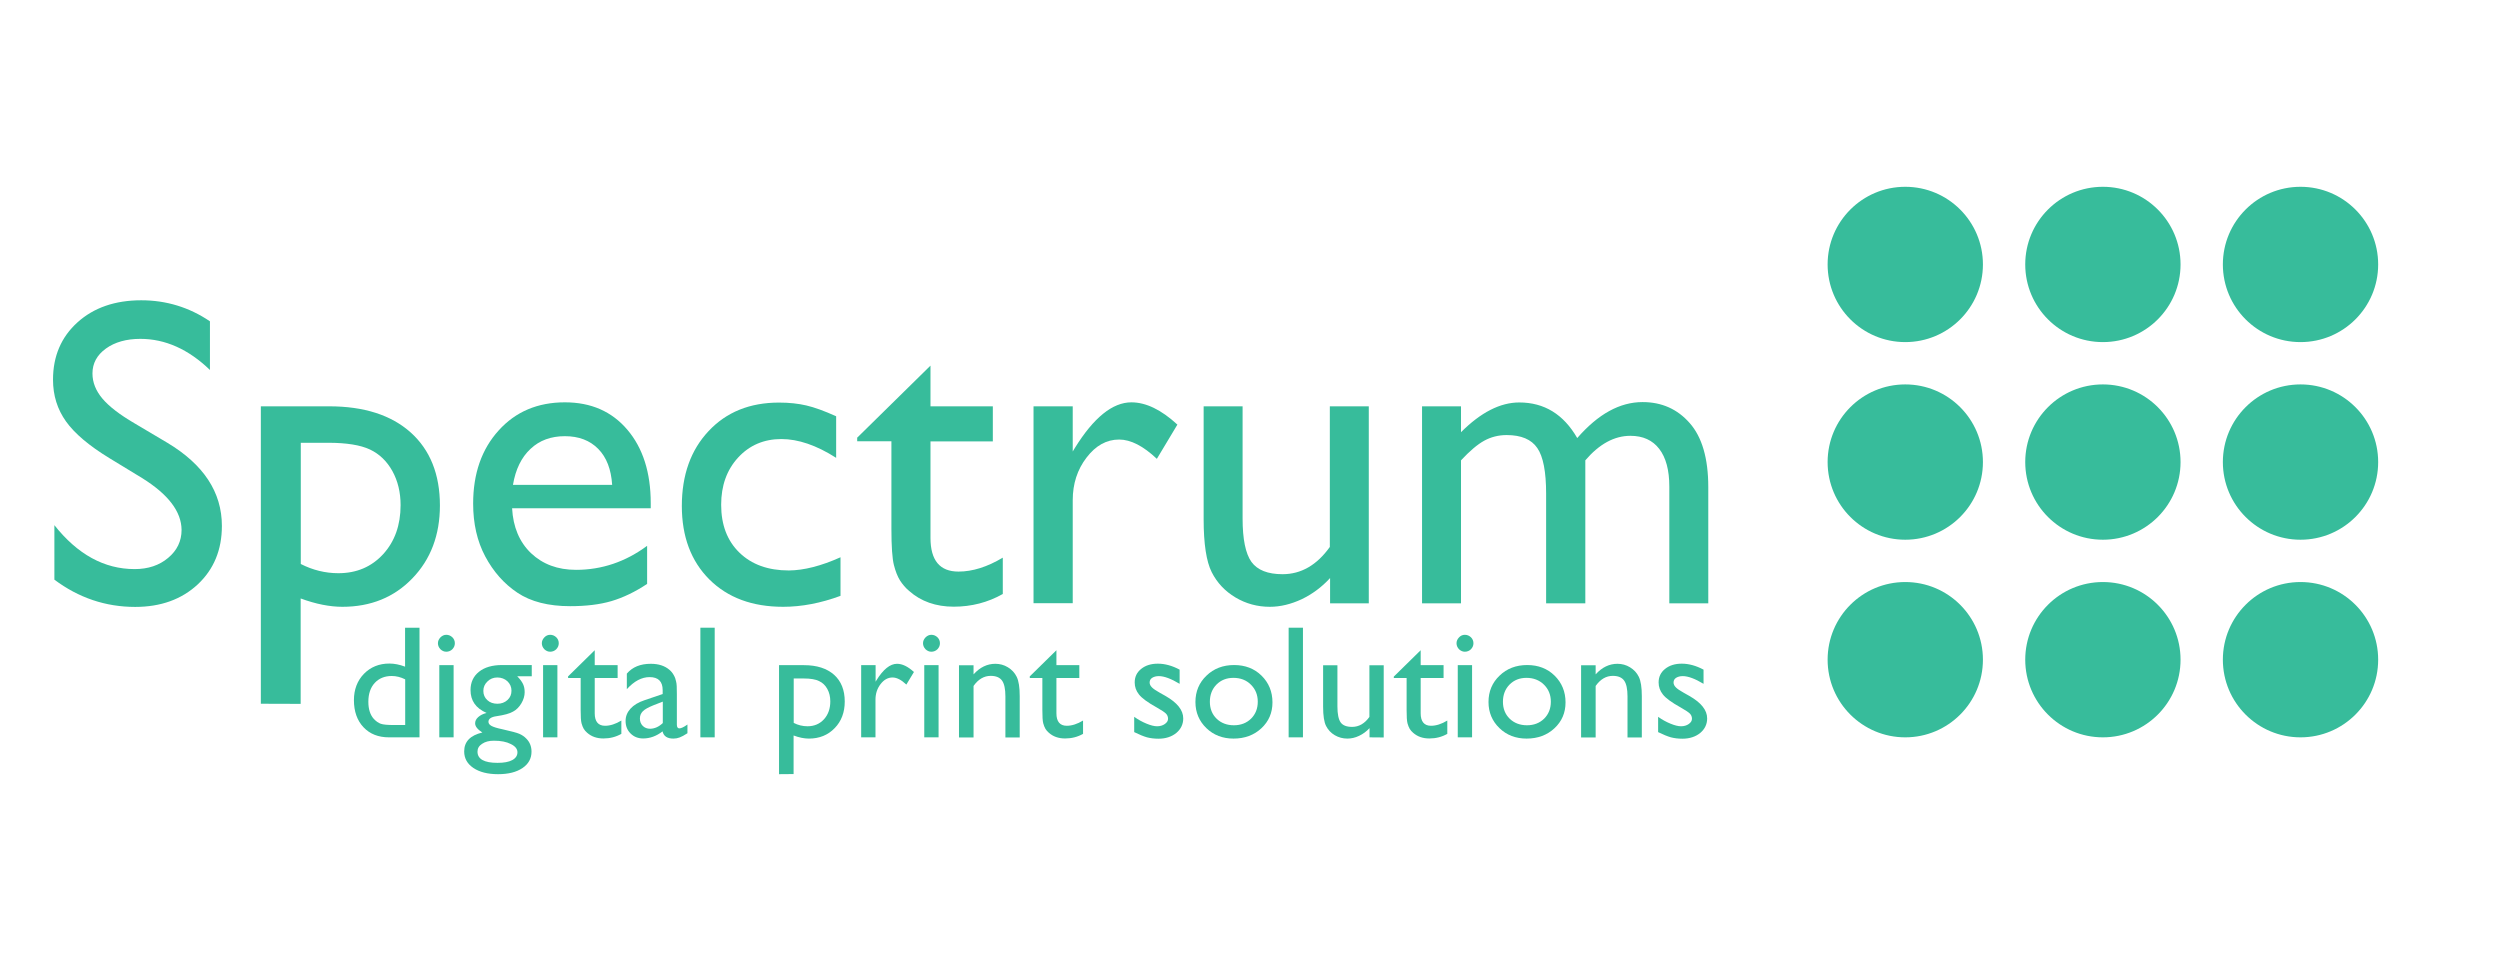 <?xml version="1.0" encoding="utf-8"?>
<!-- Generator: Adobe Illustrator 21.1.0, SVG Export Plug-In . SVG Version: 6.00 Build 0)  -->
<svg version="1.1" id="Layer_1" xmlns="http://www.w3.org/2000/svg" xmlns:xlink="http://www.w3.org/1999/xlink" x="0px" y="0px"
	 viewBox="0 0 2008.9 780" style="enable-background:new 0 0 2008.9 780;" xml:space="preserve">
<style type="text/css">
	.st0{fill:#37BC9B;}
</style>
<path class="st0" d="M114.1,384.1L88,368.2c-16.4-10-28.1-19.9-35-29.6s-10.4-20.8-10.4-33.5c0-18.9,6.6-34.3,19.7-46.1
	c13.1-11.8,30.2-17.7,51.2-17.7c20.1,0,38.5,5.6,55.2,16.9v39.1c-17.3-16.7-36-25-55.9-25c-11.2,0-20.5,2.6-27.7,7.8
	c-7.2,5.2-10.8,11.9-10.8,20c0,7.2,2.7,13.9,8,20.2c5.3,6.3,13.9,12.9,25.7,19.8l26.3,15.6c29.3,17.5,44,39.8,44,66.9
	c0,19.3-6.5,34.9-19.4,47c-12.9,12-29.7,18.1-50.3,18.1c-23.7,0-45.4-7.3-64.9-21.9V422c18.6,23.5,40.1,35.3,64.5,35.3
	c10.8,0,19.8-3,26.9-9c7.2-6,10.8-13.5,10.8-22.5C145.8,411.1,135.2,397.2,114.1,384.1"/>
<path class="st0" d="M209.6,565.5v-239h54.8c28.1,0,49.9,7,65.6,21c15.6,14,23.5,33.6,23.5,58.7c0,23.7-7.4,43.3-22.1,58.5
	c-14.7,15.3-33.5,22.9-56.3,22.9c-10.1,0-21.3-2.2-33.5-6.7v84.7L209.6,565.5L209.6,565.5z M263.8,355.8h-22.1v97.4
	c9.6,4.9,19.7,7.4,30.2,7.4c14.7,0,26.6-5.1,36-15.3c9.3-10.2,14-23.3,14-39.4c0-10.3-2.2-19.4-6.6-27.4c-4.4-7.9-10.4-13.7-18-17.3
	C289.6,357.6,278.4,355.8,263.8,355.8"/>
<path class="st0" d="M522.8,408.4H411.5c0.8,15.1,5.9,27.2,15.2,36.1c9.4,8.9,21.4,13.4,36.2,13.4c20.6,0,39.7-6.4,57.1-19.3v30.6
	c-9.6,6.4-19.2,11-28.6,13.8c-9.5,2.8-20.6,4.1-33.3,4.1c-17.4,0-31.5-3.6-42.3-10.8c-10.8-7.2-19.4-17-25.9-29.2
	s-9.7-26.4-9.7-42.4c0-24.1,6.8-43.7,20.5-58.8c13.6-15.1,31.4-22.6,53.2-22.6c21,0,37.7,7.3,50.2,22s18.8,34.4,18.8,59v4.1H522.8z
	 M412.2,389.6h79.7c-0.8-12.5-4.5-22.1-11.2-28.9s-15.6-10.2-26.8-10.2c-11.2,0-20.4,3.4-27.6,10.2
	C419,367.5,414.3,377.1,412.2,389.6"/>
<path class="st0" d="M675.4,447.8v31c-15.7,5.8-31.1,8.8-46.1,8.8c-24.8,0-44.5-7.3-59.3-22c-14.7-14.7-22.1-34.4-22.1-59
	c0-24.9,7.2-45,21.5-60.2c14.3-15.3,33.2-22.9,56.6-22.9c8.1,0,15.5,0.8,21.9,2.3c6.5,1.5,14.5,4.4,24,8.7v33.4
	c-15.8-10.1-30.5-15.1-44-15.1c-14.1,0-25.7,5-34.8,14.9s-13.6,22.6-13.6,37.9c0,16.2,4.9,29,14.7,38.5s23,14.3,39.7,14.3
	C646,458.3,659.8,454.8,675.4,447.8"/>
<path class="st0" d="M688.9,351.6l58.8-57.8v32.7h50.1v28.2h-50.1v77.5c0,18.1,7.5,27.1,22.5,27.1c11.2,0,23.1-3.7,35.6-11.2v29.2
	c-12,6.8-25.2,10.2-39.4,10.2c-14.3,0-26.3-4.2-35.8-12.6c-3-2.5-5.4-5.4-7.4-8.5c-2-3.2-3.6-7.3-4.9-12.4c-1.3-5.1-2-14.8-2-29.2
	v-70.2h-27.5v-3H688.9z"/>
<path class="st0" d="M862,326.5v36.3l1.7-2.8c15.1-24.4,30.3-36.7,45.4-36.7c11.8,0,24.1,6,37,17.9l-16.5,27.5
	c-10.9-10.3-21-15.5-30.3-15.5c-10.1,0-18.8,4.8-26.2,14.5c-7.4,9.6-11.1,21.1-11.1,34.2v82.8h-31.5V326.5H862z"/>
<path class="st0" d="M1068.8,484.8v-20.3c-6.7,7.3-14.3,12.9-22.8,17c-8.6,4-17.1,6.1-25.6,6.1c-10,0-19.2-2.5-27.6-7.5
	c-8.4-5-14.8-11.8-19.1-20.3s-6.5-22.7-6.5-42.6v-90.7h31.3v90.2c0,16.6,2.4,28.2,7.1,34.8c4.8,6.6,13.1,9.9,25,9.9
	c14.9,0,27.6-7.3,38-21.9v-113h31.3v158.3H1068.8z"/>
<path class="st0" d="M1273.9,369.9v114.9h-31.5v-88.1c0-17.5-2.3-29.8-7.1-36.7c-4.7-6.9-12.9-10.4-24.6-10.4
	c-6.5,0-12.5,1.5-18,4.5s-11.7,8.3-18.7,15.8v114.9h-31.3V326.5h31.3v20.8c15.9-15.9,31.5-23.9,46.8-23.9c20.1,0,35.6,9.5,46.6,28.6
	c16.8-19.3,34.2-28.9,52.5-28.9c15.4,0,28,5.6,37.9,16.9c9.9,11.2,14.9,28.4,14.9,51.4v93.4h-31.3V391c0-13.2-2.7-23.3-8.1-30.3
	s-13.1-10.5-23.2-10.5C1297.2,350.2,1285.1,356.8,1273.9,369.9"/>
<g>
	<path class="st0" d="M325.6,504.4h11.5v88.1h-24.5c-8.6,0-15.4-2.7-20.5-8.1c-5.1-5.4-7.7-12.7-7.7-21.8c0-8.5,2.7-15.6,8-21.1
		c5.4-5.5,12.2-8.3,20.5-8.3c3.9,0,8.1,0.8,12.6,2.5v-31.3H325.6z M325.6,582.7v-36.8c-3.6-1.8-7.2-2.7-10.8-2.7
		c-5.7,0-10.3,1.9-13.7,5.6c-3.4,3.7-5.1,8.8-5.1,15.1c0,6,1.5,10.6,4.4,13.8c1.8,1.9,3.6,3.2,5.6,3.9s5.5,1,10.7,1h8.9V582.7z"/>
	<path class="st0" d="M358.6,510.1c1.9,0,3.5,0.7,4.9,2c1.3,1.3,2,2.9,2,4.8c0,1.9-0.7,3.4-2,4.8c-1.3,1.3-3,2-4.9,2
		c-1.8,0-3.3-0.7-4.7-2c-1.3-1.4-2-3-2-4.8s0.7-3.3,2-4.7C355.3,510.8,356.9,510.1,358.6,510.1z M353,534.5h11.5v58H353V534.5z"/>
	<path class="st0" d="M378.1,554.5c0-6.2,2.3-11.1,6.8-14.7c4.5-3.6,10.7-5.4,18.5-5.4h23.9v9h-11.7c2.3,2.3,3.8,4.4,4.7,6.3
		c0.9,1.9,1.3,4.1,1.3,6.5c0,3-0.9,6-2.6,8.9s-3.9,5.2-6.7,6.7c-2.7,1.6-7.2,2.8-13.3,3.7c-4.3,0.6-6.5,2.1-6.5,4.5
		c0,1.3,0.8,2.4,2.4,3.3c1.6,0.9,4.5,1.8,8.8,2.7c7.1,1.6,11.7,2.8,13.7,3.7s3.9,2.1,5.5,3.8c2.8,2.8,4.2,6.3,4.2,10.5
		c0,5.5-2.4,9.9-7.3,13.2s-11.4,4.9-19.6,4.9c-8.3,0-14.9-1.7-19.8-5s-7.4-7.7-7.4-13.3c0-7.9,4.9-12.9,14.6-15.2
		c-3.9-2.5-5.8-4.9-5.8-7.4c0-1.8,0.8-3.5,2.5-5s3.9-2.6,6.7-3.3C382.3,569.1,378.1,563,378.1,554.5z M396.9,595.2
		c-3.9,0-7,0.8-9.5,2.5c-2.5,1.6-3.7,3.7-3.7,6.3c0,6,5.4,9,16.1,9c5.1,0,9-0.7,11.8-2.2s4.2-3.6,4.2-6.3s-1.8-4.9-5.3-6.6
		C407.1,596.1,402.5,595.2,396.9,595.2z M399.6,544.4c-3.1,0-5.8,1.1-7.9,3.2c-2.2,2.1-3.3,4.6-3.3,7.6s1.1,5.5,3.2,7.4
		c2.1,2,4.9,2.9,8.1,2.9s5.9-1,8.1-3s3.2-4.5,3.2-7.5s-1.1-5.5-3.3-7.6C405.6,545.5,402.9,544.4,399.6,544.4z"/>
	<path class="st0" d="M442.1,510.1c1.9,0,3.5,0.7,4.9,2c1.3,1.3,2,2.9,2,4.8c0,1.9-0.7,3.4-2,4.8c-1.3,1.3-3,2-4.9,2
		c-1.8,0-3.3-0.7-4.7-2c-1.3-1.4-2-3-2-4.8s0.7-3.3,2-4.7C438.7,510.8,440.3,510.1,442.1,510.1z M436.4,534.5h11.5v58h-11.5V534.5z"
		/>
	<path class="st0" d="M456.3,543.7l21.6-21.2v12h18.4v10.3h-18.4v28.4c0,6.6,2.8,10,8.3,10c4.1,0,8.5-1.4,13.1-4.2v10.7
		c-4.4,2.5-9.2,3.7-14.4,3.7c-5.3,0-9.6-1.5-13.1-4.6c-1.1-0.9-2-2-2.7-3.1c-0.7-1.2-1.3-2.7-1.8-4.5c-0.5-1.9-0.7-5.4-0.7-10.7
		v-25.7h-10.1v-1.1H456.3z"/>
	<path class="st0" d="M543.9,557.6v24.7c0,2,0.7,3,2,3c1.4,0,3.6-1,6.5-3.1v7c-2.6,1.7-4.7,2.8-6.3,3.4c-1.6,0.6-3.2,0.9-5,0.9
		c-4.9,0-7.8-1.9-8.7-5.8c-4.9,3.8-10.1,5.7-15.6,5.7c-4,0-7.4-1.3-10.1-4s-4-6-4-10.1c0-3.7,1.3-6.9,3.9-9.8
		c2.6-2.9,6.4-5.2,11.2-6.8l14.7-5v-3.1c0-7-3.5-10.5-10.5-10.5c-6.3,0-12.4,3.2-18.3,9.7v-12.5c4.5-5.3,10.9-7.9,19.2-7.9
		c6.3,0,11.3,1.6,15.1,4.9c1.3,1.1,2.4,2.4,3.4,4.2c1,1.7,1.6,3.5,1.9,5.2C543.8,549.4,543.9,552.7,543.9,557.6z M532.6,581v-17.2
		l-7.7,3c-3.9,1.6-6.7,3.1-8.3,4.7c-1.6,1.6-2.4,3.5-2.4,5.9s0.8,4.4,2.3,5.9s3.5,2.3,6,2.3C526.1,585.5,529.5,584,532.6,581z"/>
	<path class="st0" d="M562.8,504.4h11.5v88.1h-11.5V504.4z"/>
	<path class="st0" d="M626,622.1v-87.6h20.1c10.3,0,18.3,2.6,24.1,7.7c5.7,5.1,8.6,12.3,8.6,21.5c0,8.7-2.7,15.9-8.1,21.4
		c-5.4,5.6-12.3,8.4-20.7,8.4c-3.7,0-7.8-0.8-12.3-2.5v31L626,622.1L626,622.1z M645.9,545.2h-8.1v35.7c3.5,1.8,7.2,2.7,11.1,2.7
		c5.4,0,9.8-1.9,13.2-5.6c3.4-3.7,5.1-8.6,5.1-14.4c0-3.8-0.8-7.1-2.4-10c-1.6-2.9-3.8-5-6.6-6.3
		C655.4,545.9,651.3,545.2,645.9,545.2z"/>
	<path class="st0" d="M703.6,534.5v13.3l0.6-1c5.5-9,11.1-13.4,16.6-13.4c4.3,0,8.8,2.2,13.6,6.6l-6.1,10.1c-4-3.8-7.7-5.7-11.1-5.7
		c-3.7,0-6.9,1.8-9.6,5.3c-2.7,3.5-4.1,7.7-4.1,12.5v30.3H692v-58L703.6,534.5L703.6,534.5z"/>
	<path class="st0" d="M748.4,510.1c1.9,0,3.5,0.7,4.9,2c1.3,1.3,2,2.9,2,4.8c0,1.9-0.7,3.4-2,4.8c-1.3,1.3-3,2-4.9,2
		c-1.8,0-3.3-0.7-4.7-2c-1.3-1.4-2-3-2-4.8s0.7-3.3,2-4.7C745.1,510.8,746.7,510.1,748.4,510.1z M742.7,534.5h11.5v58h-11.5V534.5z"
		/>
	<path class="st0" d="M782.3,534.5v7.4c5.1-5.7,11-8.5,17.5-8.5c3.6,0,7,0.9,10.1,2.8c3.1,1.9,5.5,4.4,7.1,7.7s2.4,8.4,2.4,15.5
		v33.2h-11.5v-33c0-5.9-0.9-10.2-2.7-12.7s-4.8-3.8-9.1-3.8c-5.4,0-10,2.7-13.8,8.1v41.4h-11.7v-58h11.7V534.5z"/>
	<path class="st0" d="M827.3,543.7l21.6-21.2v12h18.4v10.3h-18.4v28.4c0,6.6,2.8,10,8.3,10c4.1,0,8.5-1.4,13.1-4.2v10.7
		c-4.4,2.5-9.2,3.7-14.4,3.7c-5.3,0-9.6-1.5-13.1-4.6c-1.1-0.9-2-2-2.7-3.1c-0.7-1.2-1.3-2.7-1.8-4.5c-0.5-1.9-0.7-5.4-0.7-10.7
		v-25.7h-10.1v-1.1H827.3z"/>
	<path class="st0" d="M911.4,588.3V576c3.2,2.3,6.5,4.1,9.9,5.5s6.2,2.1,8.5,2.1c2.4,0,4.5-0.6,6.2-1.8s2.6-2.6,2.6-4.2
		c0-1.7-0.6-3.1-1.7-4.2c-1.1-1.1-3.5-2.7-7.2-4.8c-7.4-4.1-12.2-7.6-14.5-10.6c-2.3-2.9-3.4-6.1-3.4-9.6c0-4.5,1.7-8.1,5.2-10.9
		c3.5-2.8,7.9-4.2,13.4-4.2c5.7,0,11.5,1.6,17.5,4.8v11.4c-6.8-4.1-12.4-6.2-16.7-6.2c-2.2,0-4,0.5-5.4,1.4s-2,2.2-2,3.8
		c0,1.3,0.6,2.6,1.9,3.9c1.2,1.2,3.4,2.7,6.5,4.4l4.1,2.3c9.7,5.5,14.5,11.5,14.5,18.2c0,4.7-1.9,8.6-5.6,11.7
		c-3.7,3-8.5,4.6-14.3,4.6c-3.4,0-6.5-0.4-9.2-1.1C918.9,591.7,915.5,590.3,911.4,588.3z"/>
	<path class="st0" d="M991.7,534.4c8.8,0,16.2,2.8,22,8.5s8.8,12.9,8.8,21.5c0,8.4-3,15.3-8.9,20.8s-13.4,8.3-22.4,8.3
		c-8.7,0-16-2.8-21.8-8.4c-5.8-5.6-8.8-12.6-8.8-21c0-8.5,3-15.6,8.9-21.2C975.4,537.2,982.8,534.4,991.7,534.4z M991.1,544.7
		c-5.5,0-10,1.8-13.6,5.4c-3.5,3.6-5.3,8.2-5.3,13.8c0,5.5,1.8,10.1,5.4,13.6c3.6,3.5,8.3,5.3,13.9,5.3c5.6,0,10.2-1.8,13.8-5.3
		c3.6-3.6,5.4-8.1,5.4-13.7c0-5.5-1.9-10.1-5.6-13.7C1001.5,546.5,996.8,544.7,991.1,544.7z"/>
	<path class="st0" d="M1035.5,504.4h11.5v88.1h-11.5V504.4z"/>
	<path class="st0" d="M1100.5,592.5v-7.4c-2.4,2.6-5.2,4.7-8.4,6.2c-3.1,1.5-6.3,2.2-9.4,2.2c-3.7,0-7-0.9-10.1-2.7s-5.4-4.3-7-7.4
		c-1.6-3.1-2.4-8.3-2.4-15.6v-33.2h11.5v33.1c0,6.1,0.9,10.4,2.6,12.8c1.7,2.4,4.8,3.6,9.2,3.6c5.5,0,10.1-2.7,13.9-8v-41.5h11.5v58
		L1100.5,592.5L1100.5,592.5z"/>
	<path class="st0" d="M1120,543.7l21.6-21.2v12h18.4v10.3h-18.4v28.4c0,6.6,2.8,10,8.3,10c4.1,0,8.5-1.4,13.1-4.2v10.7
		c-4.4,2.5-9.2,3.7-14.4,3.7c-5.3,0-9.6-1.5-13.1-4.6c-1.1-0.9-2-2-2.7-3.1c-0.7-1.2-1.3-2.7-1.8-4.5c-0.5-1.9-0.7-5.4-0.7-10.7
		v-25.7H1120V543.7z"/>
	<path class="st0" d="M1177.1,510.1c1.9,0,3.5,0.7,4.9,2c1.3,1.3,2,2.9,2,4.8c0,1.9-0.7,3.4-2,4.8c-1.3,1.3-3,2-4.9,2
		c-1.8,0-3.3-0.7-4.7-2c-1.3-1.4-2-3-2-4.8s0.7-3.3,2-4.7C1173.7,510.8,1175.3,510.1,1177.1,510.1z M1171.4,534.5h11.5v58h-11.5
		V534.5z"/>
	<path class="st0" d="M1227.2,534.4c8.8,0,16.2,2.8,22,8.5s8.8,12.9,8.8,21.5c0,8.4-3,15.3-8.9,20.8s-13.4,8.3-22.4,8.3
		c-8.7,0-16-2.8-21.8-8.4c-5.8-5.6-8.8-12.6-8.8-21c0-8.5,3-15.6,8.9-21.2C1210.9,537.2,1218.3,534.4,1227.2,534.4z M1226.6,544.7
		c-5.5,0-10,1.8-13.6,5.4c-3.5,3.6-5.3,8.2-5.3,13.8c0,5.5,1.8,10.1,5.4,13.6s8.3,5.3,13.9,5.3s10.2-1.8,13.8-5.3
		c3.6-3.6,5.4-8.1,5.4-13.7c0-5.5-1.9-10.1-5.6-13.7C1236.9,546.5,1232.2,544.7,1226.6,544.7z"/>
	<path class="st0" d="M1282.2,534.5v7.4c5.1-5.7,11-8.5,17.5-8.5c3.6,0,7,0.9,10.1,2.8c3.1,1.9,5.5,4.4,7.1,7.7s2.4,8.4,2.4,15.5
		v33.2h-11.5v-33c0-5.9-0.9-10.2-2.7-12.7c-1.8-2.5-4.8-3.8-9.1-3.8c-5.4,0-10,2.7-13.8,8.1v41.4h-11.7v-58h11.7V534.5z"/>
	<path class="st0" d="M1332.4,588.3V576c3.2,2.3,6.5,4.1,9.9,5.5s6.2,2.1,8.5,2.1c2.4,0,4.5-0.6,6.2-1.8s2.6-2.6,2.6-4.2
		c0-1.7-0.6-3.1-1.7-4.2c-1.1-1.1-3.5-2.7-7.2-4.8c-7.4-4.1-12.2-7.6-14.5-10.6c-2.3-2.9-3.4-6.1-3.4-9.6c0-4.5,1.7-8.1,5.2-10.9
		c3.5-2.8,7.9-4.2,13.4-4.2c5.7,0,11.5,1.6,17.5,4.8v11.4c-6.8-4.1-12.4-6.2-16.7-6.2c-2.2,0-4,0.5-5.4,1.4s-2,2.2-2,3.8
		c0,1.3,0.6,2.6,1.9,3.9c1.2,1.2,3.4,2.7,6.5,4.4l4.1,2.3c9.7,5.5,14.5,11.5,14.5,18.2c0,4.7-1.9,8.6-5.6,11.7
		c-3.7,3-8.5,4.6-14.3,4.6c-3.4,0-6.5-0.4-9.2-1.1C1339.9,591.7,1336.5,590.3,1332.4,588.3z"/>
</g>
<circle class="st0" cx="1531" cy="212.5" r="62.4"/>
<circle class="st0" cx="1689.8" cy="371.3" r="62.4"/>
<circle class="st0" cx="1689.8" cy="212.5" r="62.4"/>
<circle class="st0" cx="1531" cy="530.1" r="62.4"/>
<circle class="st0" cx="1689.8" cy="530.1" r="62.4"/>
<circle class="st0" cx="1848.6" cy="530.1" r="62.4"/>
<circle class="st0" cx="1848.6" cy="371.3" r="62.4"/>
<circle class="st0" cx="1531" cy="371.3" r="62.4"/>
<circle class="st0" cx="1848.6" cy="212.5" r="62.4"/>
</svg>
